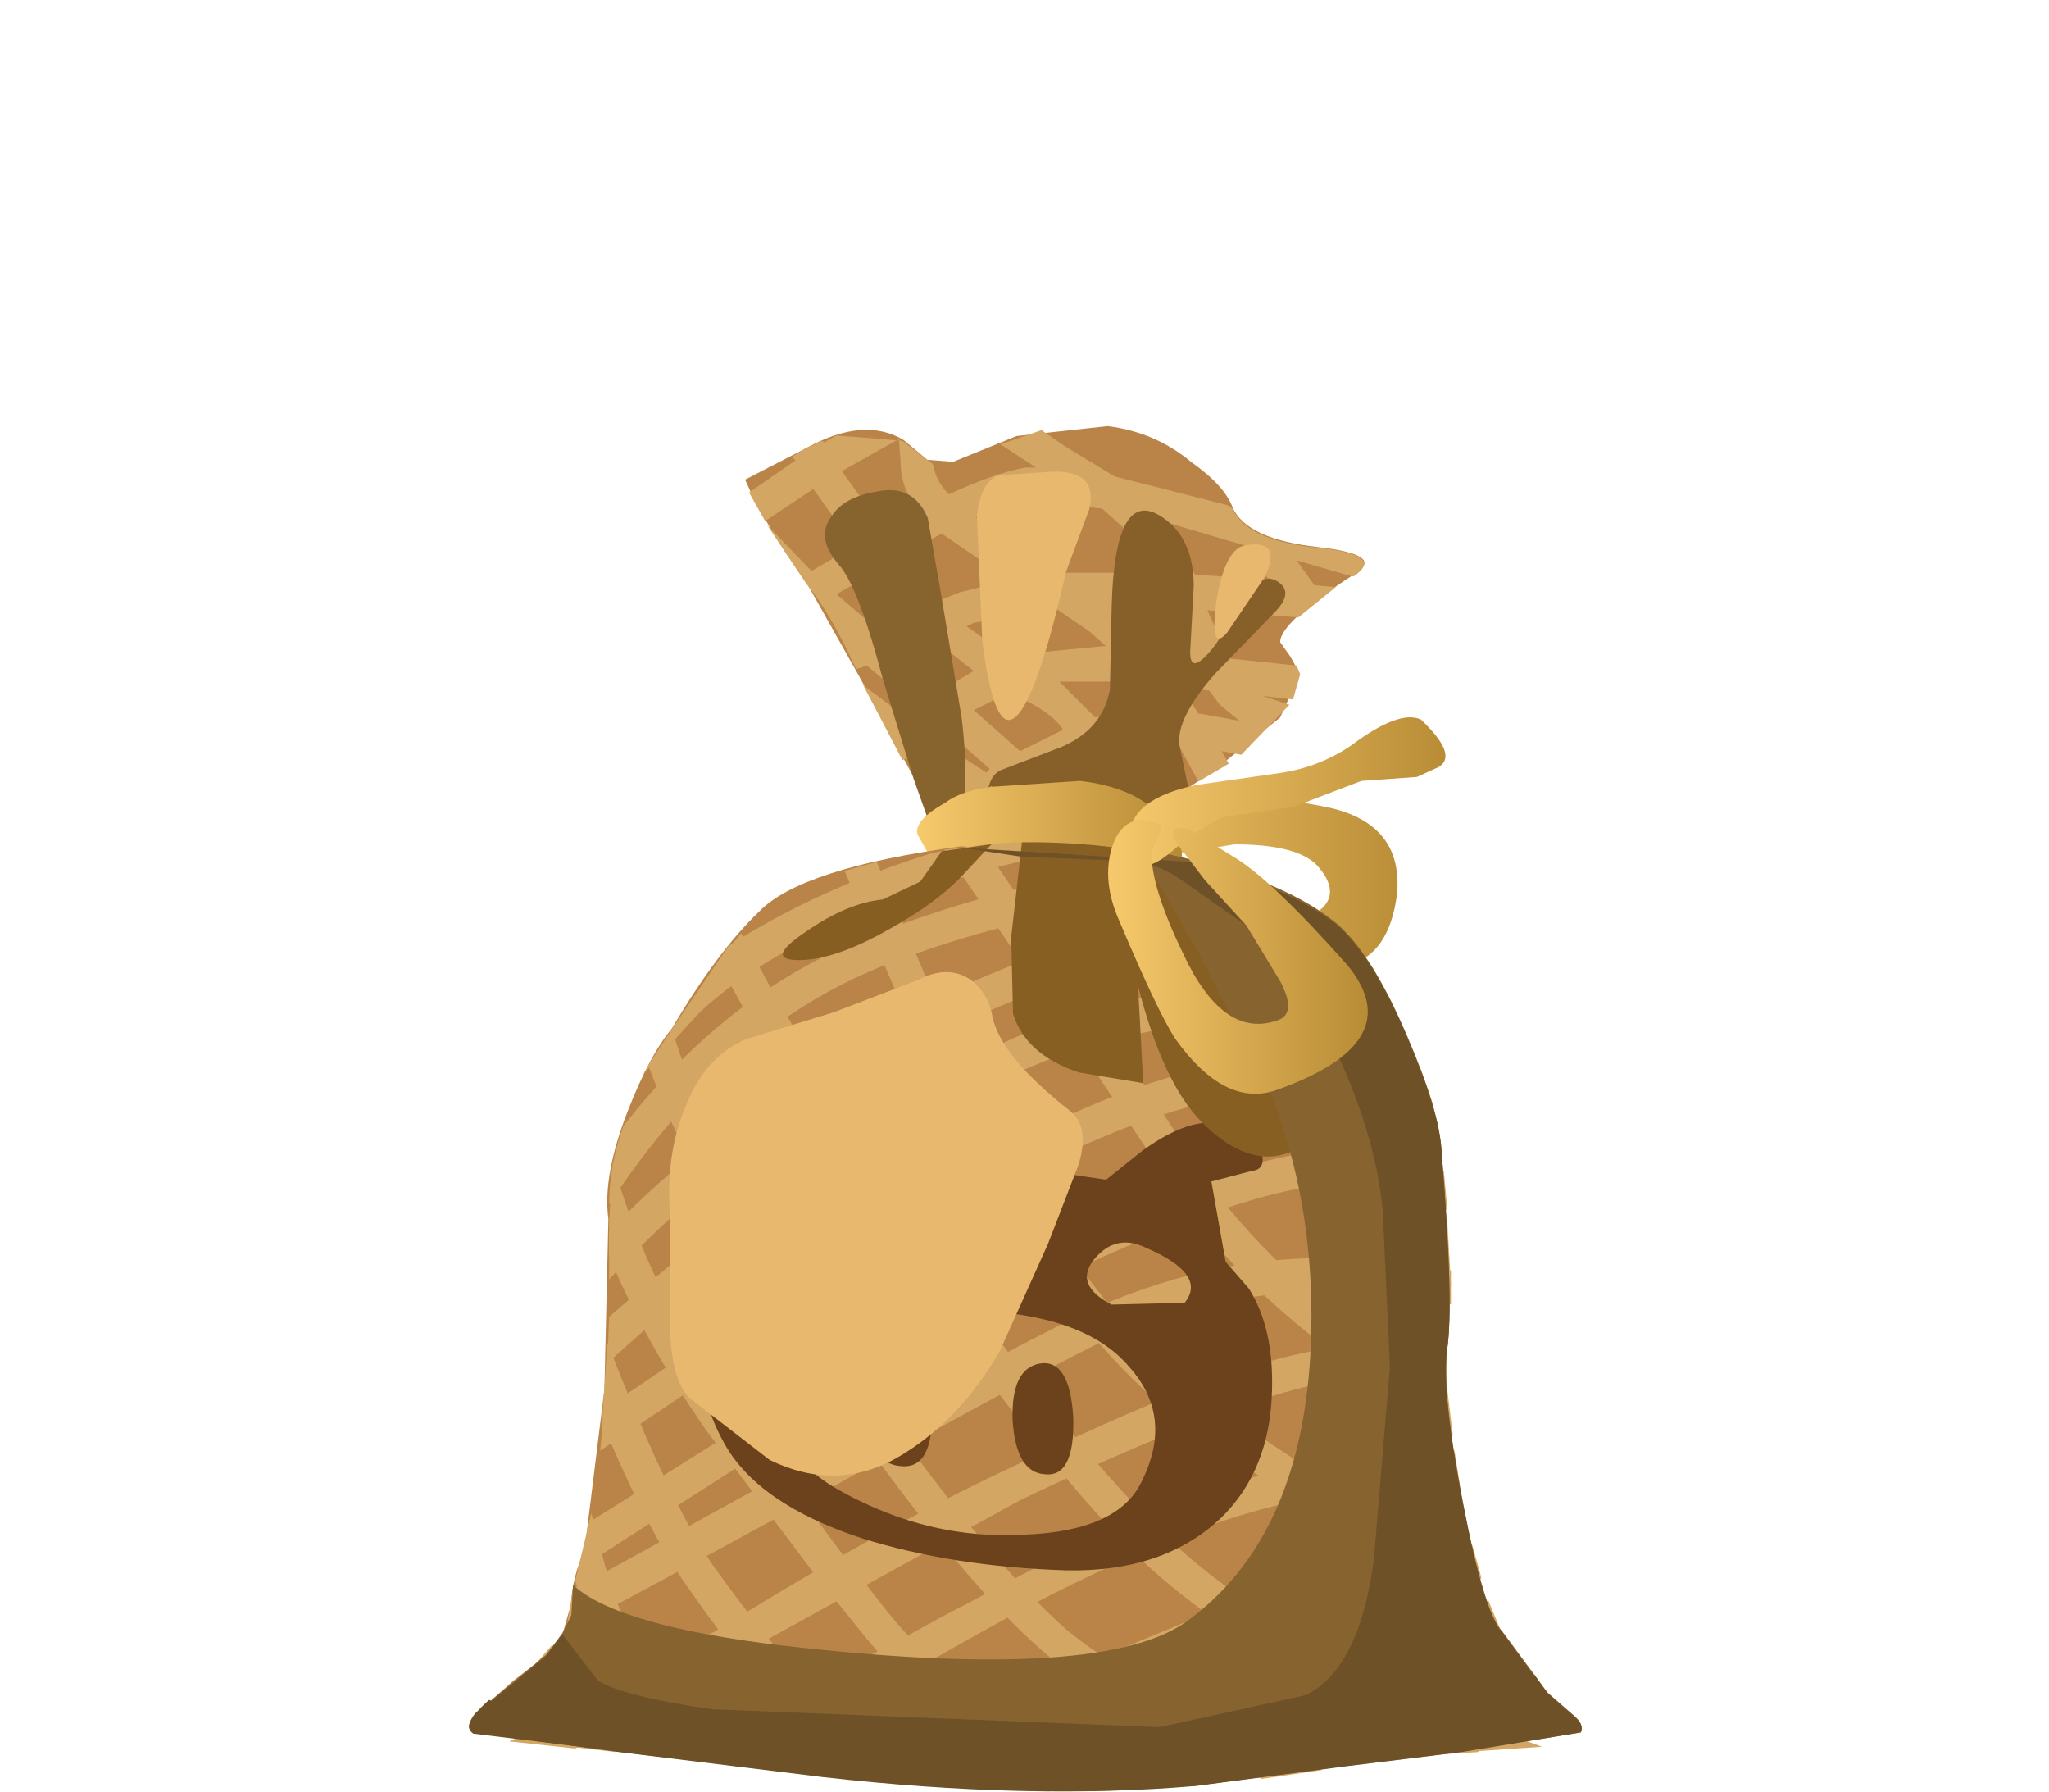 <?xml version="1.0" encoding="UTF-8" standalone="no"?>
<svg xmlns:xlink="http://www.w3.org/1999/xlink" height="45.2px" width="51.7px" xmlns="http://www.w3.org/2000/svg">
  <g transform="matrix(1.0, 0.0, 0.0, 1.0, 0.0, 0.0)">
    <use height="11.95" transform="matrix(1.0, 0.0, 0.0, 1.0, 18.8, 10.7)" width="15.65" xlink:href="#shape0"/>
    <use height="12.45" transform="matrix(0.9, 0.0, 0.0, 0.9, 18.9, 10.85)" width="17.25" xlink:href="#sprite0"/>
    <use height="10.1" transform="matrix(0.9, 0.0, 0.0, 0.9, 20.8, 12.35)" width="3.95" xlink:href="#sprite1"/>
    <use height="8.65" transform="matrix(0.9, 0.0, 0.0, 0.9, 24.9, 12.9)" width="8.35" xlink:href="#sprite2"/>
    <use height="25.55" transform="matrix(1.0, 0.0, 0.0, 1.0, 11.85, 19.65)" width="28.05" xlink:href="#shape4"/>
    <use height="26.6" transform="matrix(0.9, 0.0, 0.0, 0.9, 13.3, 21.25)" width="28.45" xlink:href="#sprite3"/>
    <use height="26.6" transform="matrix(0.9, 0.0, 0.0, 0.9, 12.85, 21.25)" width="29.2" xlink:href="#sprite4"/>
    <use height="3.15" transform="matrix(0.9, 0.0, 0.0, 0.9, 21.85, 34.15)" width="1.85" xlink:href="#sprite5"/>
    <use height="3.1" transform="matrix(0.9, 0.0, 0.0, 0.9, 25.55, 34.4)" width="1.7" xlink:href="#sprite6"/>
    <use height="12.85" transform="matrix(0.9, 0.0, 0.0, 0.9, 17.2, 28.05)" width="16.55" xlink:href="#sprite7"/>
    <use height="8.8" transform="matrix(0.9, 0.0, 0.0, 0.9, 19.755, 21.25)" width="17.0" xlink:href="#sprite8"/>
    <use height="26.4" transform="matrix(0.9, 0.0, 0.0, 0.9, 11.85, 21.4)" width="31.15" xlink:href="#sprite11"/>
    <use height="26.6" transform="matrix(0.9, 0.0, 0.0, 0.9, 11.85, 21.25)" width="31.15" xlink:href="#sprite12"/>
    <use height="3.25" transform="matrix(0.9, 0.0, 0.0, 0.9, 11.85, 42.25)" width="31.15" xlink:href="#sprite13"/>
    <use height="14.15" transform="matrix(0.9, 0.0, 0.0, 0.9, 16.9, 24.5)" width="11.6" xlink:href="#sprite14"/>
    <use height="6.95" transform="matrix(0.9, 0.0, 0.0, 0.9, 24.605, 11.9)" width="3.25" xlink:href="#sprite15"/>
    <use height="2.6" transform="matrix(0.9, 0.0, 0.0, 0.9, 30.65, 13.75)" width="1.55" xlink:href="#sprite16"/>
    <use height="9.5" transform="matrix(1.0, 0.0, 0.0, 1.0, 27.95, 18.1)" width="8.5" xlink:href="#shape17"/>
  </g>
  <defs>
    <g id="shape0" transform="matrix(1.0, 0.0, 0.0, 1.0, -18.8, -10.7)">
      <path d="M30.55 19.5 L28.8 20.65 Q28.3 21.05 27.95 21.7 27.55 22.4 26.85 22.6 25.95 22.8 25.2 21.95 L24.2 21.0 23.05 19.6 21.7 17.1 20.35 14.7 Q19.3 13.25 18.8 12.1 L20.35 11.3 Q21.8 10.5 22.8 11.1 L23.4 11.6 24.05 11.65 25.65 11.0 27.95 10.75 Q29.15 10.9 30.05 11.65 30.9 12.25 31.1 12.8 31.45 13.6 33.25 13.8 35.0 14.0 34.15 14.5 32.3 15.7 32.3 16.2 L32.55 16.55 32.8 17.0 32.3 18.1 30.55 19.5" fill="#ba8449" fill-rule="evenodd" stroke="none"/>
    </g>
    <g id="sprite0" transform="matrix(1.0, 0.0, 0.0, 1.0, 0.0, 0.0)">
      <use height="12.45" transform="matrix(1.0, 0.0, 0.0, 1.0, 0.0, 0.0)" width="17.25" xlink:href="#shape1"/>
    </g>
    <g id="shape1" transform="matrix(1.0, 0.0, 0.0, 1.0, 0.0, 0.0)">
      <path d="M5.55 7.2 L6.3 6.75 5.15 5.85 4.3 6.2 5.55 7.2 M5.5 8.4 L5.2 8.65 6.65 9.6 6.75 9.5 5.5 8.4 M7.6 9.0 L8.8 8.4 Q8.55 7.95 7.5 7.45 L7.3 7.35 6.3 7.85 7.6 9.0 M3.5 5.5 L4.45 5.15 3.5 4.0 2.45 4.6 3.5 5.5 M2.6 1.15 L3.75 2.75 4.7 2.25 4.65 2.25 4.7 2.2 Q4.25 1.6 4.25 0.9 L4.2 0.25 2.6 1.15 M5.9 4.55 L7.3 4.2 5.4 2.9 4.3 3.5 5.4 4.75 5.9 4.55 M6.1 5.5 L6.8 6.0 7.4 6.3 10.0 6.05 9.55 5.65 8.6 5.0 6.3 5.4 6.1 5.5 M11.45 7.85 L10.85 7.05 8.7 7.05 9.7 8.05 11.45 7.85 M13.75 8.15 L13.2 7.7 12.9 7.3 12.1 7.2 12.6 7.95 12.65 7.95 13.75 8.15 M14.4 4.0 L13.95 3.25 11.75 2.6 12.5 4.05 14.6 4.2 14.4 4.0 M11.45 4.0 L10.9 3.1 9.9 2.2 7.9 2.0 Q7.25 2.05 6.35 2.45 L8.85 4.0 11.45 4.0 M11.85 5.05 L11.85 5.0 10.15 4.95 11.35 6.15 12.1 6.25 12.35 6.25 11.85 5.05 M15.95 3.3 Q17.85 3.5 16.95 4.1 L16.9 4.1 15.35 3.65 15.85 4.35 16.45 4.4 15.4 5.25 12.85 5.05 13.45 6.4 15.35 6.6 15.45 6.85 15.25 7.55 14.4 7.45 15.15 7.7 13.8 9.1 13.25 9.0 13.45 9.35 12.6 9.85 12.05 8.85 10.25 8.9 11.8 10.3 11.0 10.85 9.3 9.2 8.3 9.7 9.35 11.05 Q9.8 12.0 9.65 12.25 L9.5 12.45 9.25 12.45 Q9.0 12.45 8.7 12.15 8.0 11.35 7.3 11.05 L6.65 10.7 5.85 11.25 5.2 10.55 5.75 10.15 4.4 9.2 4.3 9.25 3.2 7.15 4.4 8.05 4.75 7.8 3.3 6.6 3.0 6.7 Q2.3 5.15 1.6 4.3 L0.5 2.65 1.75 3.95 2.95 3.25 1.8 1.65 0.45 2.55 0.0 1.75 1.3 0.85 1.2 0.75 1.6 0.5 2.05 0.3 2.1 0.35 2.45 0.15 4.3 0.3 5.15 0.95 Q5.25 1.45 5.6 1.8 6.9 1.2 7.75 1.05 L8.05 1.05 7.05 0.4 8.2 0.0 8.85 0.45 10.25 1.3 13.4 2.1 13.5 2.15 13.55 2.2 Q13.95 3.1 15.95 3.3" fill="#d4a664" fill-rule="evenodd" stroke="none"/>
    </g>
    <g id="sprite1" transform="matrix(1.0, 0.0, 0.0, 1.0, 0.0, 0.0)">
      <use height="10.1" transform="matrix(1.0, 0.0, 0.0, 1.0, 0.0, 0.0)" width="3.95" xlink:href="#shape2"/>
    </g>
    <g id="shape2" transform="matrix(1.0, 0.0, 0.0, 1.0, 0.0, 0.0)">
      <path d="M1.5 0.05 Q2.5 -0.15 2.9 0.8 L3.3 3.1 3.85 6.4 Q4.1 8.5 3.75 9.6 3.4 10.6 3.05 9.65 L2.5 8.1 1.65 5.35 Q0.95 2.7 0.4 2.1 -0.25 1.35 0.2 0.75 0.55 0.2 1.5 0.05" fill="#87632e" fill-rule="evenodd" stroke="none"/>
    </g>
    <g id="sprite2" transform="matrix(1.0, 0.0, 0.0, 1.0, 0.0, 0.0)">
      <use height="8.65" transform="matrix(1.0, 0.0, 0.0, 1.0, 0.0, 0.0)" width="8.35" xlink:href="#shape3"/>
    </g>
    <g id="shape3" transform="matrix(1.0, 0.0, 0.0, 1.0, 0.0, 0.0)">
      <path d="M6.4 4.55 Q5.3 5.8 5.4 6.55 L5.7 8.0 Q5.65 8.55 4.5 8.65 2.75 8.8 0.1 7.7 L0.0 8.4 Q-0.05 7.45 0.4 7.25 L2.1 6.6 Q3.25 6.1 3.45 5.0 L3.5 2.65 Q3.6 -0.95 5.1 0.3 5.8 0.9 5.8 2.1 L5.7 3.95 Q5.7 4.65 6.4 3.75 L7.45 2.2 Q7.8 1.7 8.2 2.0 8.6 2.3 8.05 2.85 L6.4 4.55" fill="#876029" fill-rule="evenodd" stroke="none"/>
    </g>
    <g id="shape4" transform="matrix(1.0, 0.0, 0.0, 1.0, -11.85, -19.65)">
      <path d="M34.0 24.35 Q31.75 24.85 30.05 23.5 L28.55 22.25 27.95 21.7 27.8 21.4 27.8 20.8 Q30.6 19.7 33.65 20.4 35.4 20.85 35.25 22.55 35.05 24.1 34.0 24.35 M31.15 21.3 L28.7 21.7 28.0 21.7 29.5 22.65 Q31.15 23.6 32.0 23.45 34.25 23.0 33.25 21.85 32.75 21.3 31.15 21.3" fill="url(#gradient0)" fill-rule="evenodd" stroke="none"/>
      <path d="M29.2 20.5 Q30.15 21.35 29.65 22.15 29.2 22.85 28.25 22.85 L25.6 22.6 23.85 22.3 23.15 21.05 Q23.05 20.7 23.85 20.25 24.25 19.95 25.0 19.85 L27.25 19.7 Q28.55 19.85 29.2 20.5" fill="url(#gradient1)" fill-rule="evenodd" stroke="none"/>
      <path d="M30.05 21.7 Q32.5 22.35 33.7 23.3 34.6 24.05 35.5 26.2 36.35 28.05 36.35 29.05 36.7 32.95 36.5 34.05 36.35 35.15 36.9 37.9 37.45 40.7 37.9 41.15 L39.05 42.7 39.7 43.3 39.9 43.7 36.85 44.2 33.95 44.55 30.15 45.05 20.75 44.8 15.65 44.2 11.95 43.7 Q11.7 43.6 12.0 43.25 L12.95 42.4 13.8 41.75 14.2 41.2 14.4 40.5 Q14.45 39.75 14.75 39.1 L15.25 35.05 15.35 30.75 Q15.2 29.65 15.85 28.0 16.4 26.6 16.95 25.95 18.1 24.0 19.15 23.0 20.2 21.9 24.25 21.35 L30.05 21.7" fill="#ba8449" fill-rule="evenodd" stroke="none"/>
    </g>
    <linearGradient gradientTransform="matrix(0.005, 0.0, 0.0, -0.005, 31.5, 22.25)" gradientUnits="userSpaceOnUse" id="gradient0" spreadMethod="pad" x1="-819.2" x2="819.2">
      <stop offset="0.0" stop-color="#f7c96d"/>
      <stop offset="1.0" stop-color="#b88c35"/>
    </linearGradient>
    <linearGradient gradientTransform="matrix(0.004, 0.0, 0.0, -0.004, 26.45, 21.25)" gradientUnits="userSpaceOnUse" id="gradient1" spreadMethod="pad" x1="-819.2" x2="819.2">
      <stop offset="0.0" stop-color="#f7c96d"/>
      <stop offset="1.0" stop-color="#b88c35"/>
    </linearGradient>
    <g id="sprite3" transform="matrix(1.0, 0.0, 0.0, 1.0, 0.0, 0.0)">
      <use height="26.6" transform="matrix(1.0, 0.0, 0.0, 1.0, 0.0, 0.0)" width="28.45" xlink:href="#shape5"/>
    </g>
    <g id="shape5" transform="matrix(1.0, 0.0, 0.0, 1.0, 0.0, 0.0)">
      <path d="M26.75 20.6 L26.55 20.65 Q24.75 20.65 19.15 16.85 15.95 14.65 13.3 10.25 11.85 7.75 9.85 3.05 L8.9 0.8 9.8 0.55 10.7 2.65 Q12.6 7.2 14.05 9.7 16.6 14.0 19.65 16.05 24.75 19.55 26.5 19.7 L26.75 20.6" fill="#d4a663" fill-rule="evenodd" stroke="none"/>
      <path d="M25.95 16.6 L23.9 15.2 Q20.55 13.05 18.4 10.15 L15.05 5.1 11.7 0.2 12.8 0.1 15.85 4.6 19.15 9.6 Q21.25 12.4 24.45 14.4 L25.8 15.35 25.95 16.6" fill="#d4a663" fill-rule="evenodd" stroke="none"/>
      <path d="M13.2 0.05 L15.15 0.0 Q18.6 1.95 20.2 3.75 23.25 7.05 25.8 10.65 L25.9 12.4 25.65 12.05 Q22.7 7.85 19.55 4.4 17.45 2.2 13.2 0.05" fill="#d4a663" fill-rule="evenodd" stroke="none"/>
      <path d="M9.7 10.45 L6.15 4.8 5.35 3.35 6.0 2.55 6.95 4.3 Q12.75 14.15 17.4 18.95 20.85 22.55 28.45 25.35 L26.25 25.5 Q19.8 22.8 16.7 19.6 13.65 16.4 9.7 10.45" fill="#d4a663" fill-rule="evenodd" stroke="none"/>
      <path d="M0.7 22.5 Q1.45 24.25 2.5 25.5 L1.2 25.35 0.0 23.3 0.7 22.5" fill="#d4a663" fill-rule="evenodd" stroke="none"/>
      <path d="M9.6 15.4 Q12.95 20.15 15.1 22.05 16.65 23.35 20.0 24.9 L22.3 26.0 20.6 26.25 19.6 25.75 Q16.1 24.1 14.55 22.75 12.3 20.85 8.85 15.95 4.85 10.25 3.4 6.25 L4.05 5.25 4.05 5.2 Q5.2 9.1 9.6 15.4" fill="#d4a663" fill-rule="evenodd" stroke="none"/>
      <path d="M5.2 20.25 Q8.4 24.75 11.2 26.45 L9.35 26.3 Q7.0 24.5 4.45 20.8 3.35 19.25 2.1 16.25 L2.25 14.05 2.3 14.15 Q4.0 18.5 5.2 20.25" fill="#d4a663" fill-rule="evenodd" stroke="none"/>
      <path d="M2.3 10.6 L2.4 8.95 Q3.25 12.05 5.2 15.05 L8.8 19.9 10.05 21.5 Q11.3 23.1 13.15 24.2 L16.9 26.0 18.0 26.5 15.85 26.6 Q13.6 25.6 12.35 24.8 10.55 23.65 9.3 22.05 L8.05 20.5 5.0 16.45 Q3.3 14.0 2.3 11.6 L2.3 10.6" fill="#d4a663" fill-rule="evenodd" stroke="none"/>
      <path d="M1.35 20.7 L1.8 18.8 2.05 19.75 Q2.55 21.85 3.6 23.4 4.4 24.6 5.9 25.9 L4.3 25.65 Q2.2 23.65 1.35 20.7" fill="#d4a663" fill-rule="evenodd" stroke="none"/>
    </g>
    <g id="sprite4" transform="matrix(1.0, 0.0, 0.0, 1.0, 0.0, 0.0)">
      <use height="26.6" transform="matrix(1.0, 0.0, 0.0, 1.0, 0.0, 0.0)" width="29.2" xlink:href="#shape6"/>
    </g>
    <g id="shape6" transform="matrix(1.0, 0.0, 0.0, 1.0, 0.0, 0.0)">
      <path d="M26.4 12.95 L22.85 12.6 Q19.55 12.6 16.5 14.05 13.9 15.35 8.2 18.55 2.8 21.5 2.55 21.6 L1.6 22.05 1.8 20.9 2.15 20.75 7.7 17.7 Q13.55 14.45 16.1 13.2 19.45 11.65 22.85 11.65 L26.4 12.0 26.4 12.95" fill="#d4a664" fill-rule="evenodd" stroke="none"/>
      <path d="M27.15 25.5 L25.4 25.6 28.65 23.2 29.1 23.85 29.2 23.95 27.15 25.5" fill="#d4a664" fill-rule="evenodd" stroke="none"/>
      <path d="M25.9 7.35 L22.25 6.95 Q19.3 6.95 15.55 8.75 12.45 10.3 7.85 13.5 L2.55 17.05 2.65 15.9 7.3 12.75 Q11.8 9.5 15.15 7.9 19.1 6.0 22.25 6.0 L25.55 6.35 25.9 7.35" fill="#d4a664" fill-rule="evenodd" stroke="none"/>
      <path d="M24.75 4.5 L24.05 4.45 Q21.55 4.45 17.05 5.5 13.95 6.15 9.45 9.25 6.1 11.55 2.75 14.6 L2.8 13.3 Q6.25 10.3 9.6 8.05 13.85 5.25 16.8 4.55 21.55 3.5 24.05 3.5 L24.2 3.5 24.75 4.5" fill="#d4a664" fill-rule="evenodd" stroke="none"/>
      <path d="M25.4 15.2 L24.1 15.0 Q21.5 15.0 14.3 18.45 L6.95 22.5 Q4.0 24.35 1.85 25.4 L0.0 25.2 Q2.75 23.95 6.45 21.7 10.6 19.15 13.9 17.6 17.75 15.75 19.9 15.0 22.4 14.1 24.1 14.1 L25.65 14.3 26.3 14.45 26.3 15.45 25.4 15.2" fill="#d4a664" fill-rule="evenodd" stroke="none"/>
      <path d="M27.0 19.75 L27.25 20.65 Q23.1 21.35 19.45 22.7 17.1 23.55 14.15 24.85 L10.55 26.35 8.4 26.15 13.75 24.0 19.1 21.8 Q23.45 20.25 27.0 19.75" fill="#d4a664" fill-rule="evenodd" stroke="none"/>
      <path d="M4.55 5.25 L6.15 2.9 Q8.65 1.3 11.85 0.3 L12.7 0.15 Q14.6 -0.15 16.5 0.1 13.55 0.55 10.55 1.75 7.2 3.05 5.35 4.75 L3.75 6.5 4.55 5.25" fill="#d4a664" fill-rule="evenodd" stroke="none"/>
      <path d="M26.65 18.0 L26.15 18.0 Q21.85 18.0 17.4 20.05 15.3 20.95 12.5 22.55 9.15 24.45 6.95 25.35 L5.8 25.8 4.0 25.55 6.55 24.5 Q8.9 23.5 12.05 21.75 L17.0 19.15 Q21.95 17.0 26.5 17.05 L26.65 18.0" fill="#d4a664" fill-rule="evenodd" stroke="none"/>
      <path d="M18.25 26.5 L15.05 26.6 16.25 26.1 Q20.65 25.0 27.45 21.25 L27.8 22.1 Q22.35 25.15 18.25 26.5" fill="#d4a664" fill-rule="evenodd" stroke="none"/>
      <path d="M2.8 12.25 L2.8 10.9 Q5.0 8.6 8.2 6.5 15.15 2.0 22.25 1.7 L23.2 2.3 23.55 2.6 23.2 2.6 Q15.9 2.6 8.75 7.3 5.2 9.6 2.8 12.25" fill="#d4a664" fill-rule="evenodd" stroke="none"/>
      <path d="M10.5 3.45 Q6.0 5.25 2.8 10.15 2.8 9.05 3.2 7.95 6.2 4.1 10.2 2.6 14.6 0.85 19.25 0.55 L21.8 1.45 20.95 1.45 Q15.7 1.45 10.5 3.45" fill="#d4a664" fill-rule="evenodd" stroke="none"/>
      <path d="M26.25 10.3 Q25.05 9.55 23.55 9.55 20.75 9.55 14.45 12.65 12.1 13.85 6.65 17.35 L1.9 20.4 2.1 19.85 2.25 19.05 6.15 16.6 Q11.1 13.3 14.05 11.8 20.45 8.6 23.55 8.6 L26.2 9.2 26.3 10.3 26.25 10.3" fill="#d4a664" fill-rule="evenodd" stroke="none"/>
    </g>
    <g id="sprite5" transform="matrix(1.0, 0.0, 0.0, 1.0, 0.0, 0.0)">
      <use height="3.1" transform="matrix(1.088, 0.0, 0.0, 1.016, 0.0, 0.0)" width="1.7" xlink:href="#shape7"/>
    </g>
    <g id="shape7" transform="matrix(1.0, 0.0, 0.0, 1.0, 0.0, 0.0)">
      <path d="M1.7 1.5 Q1.75 3.2 0.9 3.1 0.1 3.05 0.0 1.6 -0.05 0.15 0.75 0.0 1.6 -0.15 1.7 1.5" fill="#6b421b" fill-rule="evenodd" stroke="none"/>
    </g>
    <g id="sprite6" transform="matrix(1.0, 0.0, 0.0, 1.0, 0.0, 0.0)">
      <use height="3.1" transform="matrix(1.0, 0.0, 0.0, 1.0, 0.0, 0.0)" width="1.7" xlink:href="#shape7"/>
    </g>
    <g id="sprite7" transform="matrix(1.0, 0.0, 0.0, 1.0, 0.0, 0.0)">
      <use height="12.85" transform="matrix(1.0, 0.0, 0.0, 1.0, 0.0, 0.0)" width="16.55" xlink:href="#shape8"/>
    </g>
    <g id="shape8" transform="matrix(1.0, 0.0, 0.0, 1.0, 0.0, 0.0)">
      <path d="M3.35 3.8 Q2.65 4.1 2.75 4.95 2.85 5.85 3.8 5.55 5.3 5.15 5.05 4.15 4.85 3.2 3.35 3.8 M12.9 10.35 Q13.8 8.55 12.55 7.15 11.0 5.3 6.45 5.6 4.3 5.75 3.25 7.55 2.2 9.4 4.5 10.65 6.95 12.0 9.6 11.85 12.25 11.75 12.9 10.35 M11.55 4.15 Q11.0 4.85 12.05 5.4 L14.1 5.35 Q14.75 4.55 13.0 3.8 12.15 3.4 11.55 4.15 M16.2 0.95 Q16.45 1.6 16.0 1.65 L14.85 1.95 15.25 4.2 15.9 4.95 Q16.6 6.05 16.55 7.8 16.5 10.05 15.1 11.4 13.5 12.9 10.8 12.85 7.6 12.75 5.05 11.95 2.15 11.0 1.2 9.3 0.3 7.7 0.6 5.95 0.8 4.6 1.55 3.6 L1.4 2.3 1.35 1.35 Q-0.4 1.4 0.1 0.7 0.45 0.15 1.3 0.05 2.15 -0.1 2.95 0.45 4.0 1.2 4.15 1.9 L8.85 1.45 11.9 1.9 12.9 1.1 Q14.0 0.3 14.8 0.3 15.95 0.25 16.2 0.95" fill="#6b421b" fill-rule="evenodd" stroke="none"/>
    </g>
    <g id="sprite8" transform="matrix(1.0, 0.0, 0.0, 1.0, 0.05, 0.0)">
      <use height="8.8" transform="matrix(1.0, 0.0, 0.0, 1.0, 6.35, 0.0)" width="10.6" xlink:href="#sprite9"/>
      <use height="3.25" transform="matrix(1.0, 0.0, 0.0, 1.0, -0.05, 0.05)" width="5.85" xlink:href="#sprite10"/>
    </g>
    <g id="sprite9" transform="matrix(1.0, 0.0, 0.0, 1.0, -0.05, 0.0)">
      <use height="8.8" transform="matrix(1.0, 0.0, 0.0, 1.0, 0.05, 0.0)" width="10.6" xlink:href="#shape9"/>
    </g>
    <g id="shape9" transform="matrix(1.0, 0.0, 0.0, 1.0, -0.05, 0.0)">
      <path d="M8.85 2.75 L10.0 4.45 10.65 5.65 10.1 6.45 8.5 8.3 Q7.05 9.5 5.4 7.85 4.3 6.75 3.6 4.0 L3.65 4.85 3.75 6.75 1.95 6.45 Q0.45 5.95 0.1 4.8 L0.05 2.65 0.35 0.0 Q3.45 -0.05 6.5 0.95 8.15 1.85 8.85 2.75" fill="#875f23" fill-rule="evenodd" stroke="none"/>
    </g>
    <g id="sprite10" transform="matrix(1.0, 0.0, 0.0, 1.0, 0.05, 0.0)">
      <use height="3.25" transform="matrix(1.0, 0.0, 0.0, 1.0, -0.05, 0.0)" width="5.85" xlink:href="#shape10"/>
    </g>
    <g id="shape10" transform="matrix(1.0, 0.0, 0.0, 1.0, 0.05, 0.0)">
      <path d="M4.4 0.2 L5.8 0.0 5.1 0.75 Q4.35 1.6 2.9 2.4 1.4 3.25 0.4 3.25 -0.6 3.25 0.6 2.45 1.75 1.65 2.75 1.55 L3.8 1.05 4.4 0.2" fill="#875e22" fill-rule="evenodd" stroke="none"/>
    </g>
    <g id="sprite11" transform="matrix(1.0, 0.0, 0.0, 1.0, 0.0, 0.0)">
      <use height="26.4" transform="matrix(1.0, 0.0, 0.0, 1.0, 0.0, 0.0)" width="31.15" xlink:href="#shape11"/>
    </g>
    <g id="shape11" transform="matrix(1.0, 0.0, 0.0, 1.0, 0.0, 0.0)">
      <path d="M22.5 6.95 L20.4 2.85 18.75 0.0 Q22.6 0.7 24.3 2.1 25.3 2.95 26.3 5.3 27.2 7.4 27.25 8.5 27.6 12.8 27.4 14.05 27.25 15.25 27.85 18.35 28.45 21.45 28.95 21.95 L30.2 23.65 30.95 24.3 Q31.25 24.55 31.15 24.75 L27.8 25.3 24.55 25.7 20.35 26.25 Q15.65 26.65 9.9 26.0 L4.2 25.3 0.1 24.75 Q-0.15 24.65 0.15 24.25 L1.25 23.35 2.15 22.6 2.6 22.0 2.85 21.5 2.9 20.65 Q4.15 21.8 8.8 22.35 17.9 23.4 20.2 21.6 23.6 19.05 23.6 13.1 23.6 9.85 22.5 6.95" fill="#87642f" fill-rule="evenodd" stroke="none"/>
    </g>
    <g id="sprite12" transform="matrix(1.0, 0.0, 0.0, 1.0, 0.0, 0.0)">
      <use height="26.6" transform="matrix(1.0, 0.0, 0.0, 1.0, 0.0, 0.0)" width="31.15" xlink:href="#shape12"/>
    </g>
    <g id="shape12" transform="matrix(1.0, 0.0, 0.0, 1.0, 0.0, 0.0)">
      <path d="M25.6 10.35 Q25.4 8.1 24.1 5.45 22.9 3.05 21.8 2.35 L19.95 1.05 Q18.9 0.35 17.9 0.5 L15.45 0.4 13.8 0.15 20.25 0.55 Q22.95 1.25 24.3 2.3 25.3 3.15 26.3 5.5 27.2 7.6 27.25 8.7 27.6 13.0 27.4 14.25 27.25 15.45 27.85 18.55 28.45 21.65 28.95 22.15 L30.2 23.85 30.95 24.5 Q31.25 24.75 31.15 24.95 L27.8 25.5 24.55 25.9 20.35 26.45 Q15.65 26.85 9.9 26.2 L4.2 25.5 0.1 24.95 Q-0.15 24.85 0.15 24.45 L1.25 23.55 2.15 22.8 2.6 22.2 3.6 23.5 Q4.35 23.95 6.8 24.3 L19.35 24.8 23.45 23.9 Q24.95 23.15 25.35 20.1 L25.8 14.7 25.6 10.35" fill="#6e5127" fill-rule="evenodd" stroke="none"/>
    </g>
    <g id="sprite13" transform="matrix(1.0, 0.0, 0.0, 1.0, 0.0, 0.0)">
      <use height="3.25" transform="matrix(1.0, 0.0, 0.0, 1.0, 0.0, 0.0)" width="31.15" xlink:href="#shape13"/>
    </g>
    <g id="shape13" transform="matrix(1.0, 0.0, 0.0, 1.0, 0.0, 0.0)">
      <path d="M30.95 1.15 Q31.25 1.4 31.15 1.6 L27.8 2.15 24.55 2.55 20.4 3.1 Q15.65 3.5 9.9 2.85 L4.2 2.15 0.1 1.65 Q-0.25 1.4 0.55 0.7 1.55 1.4 4.75 1.6 L9.75 2.2 15.25 2.6 19.55 2.35 24.5 1.6 28.25 1.1 Q29.45 1.05 29.6 0.7 L29.85 0.0 30.2 0.5 30.95 1.15" fill="#6e5127" fill-rule="evenodd" stroke="none"/>
    </g>
    <g id="sprite14" transform="matrix(1.0, 0.0, 0.0, 1.0, 0.0, 0.0)">
      <use height="14.15" transform="matrix(1.0, 0.0, 0.0, 1.0, 0.0, 0.0)" width="11.6" xlink:href="#shape14"/>
    </g>
    <g id="shape14" transform="matrix(1.0, 0.0, 0.0, 1.0, 0.0, 0.0)">
      <path d="M11.2 3.9 Q11.8 4.35 11.45 5.45 L10.6 7.65 9.25 10.65 Q8.1 12.65 6.35 13.65 4.65 14.6 2.8 13.7 L0.6 12.0 Q0.0 11.5 0.0 9.7 L0.0 6.7 Q-0.1 5.15 0.4 3.9 0.95 2.4 2.15 1.9 L4.6 1.15 6.95 0.25 Q7.8 -0.2 8.45 0.25 8.95 0.65 9.05 1.3 9.3 2.4 11.2 3.9" fill="#e8b86f" fill-rule="evenodd" stroke="none"/>
    </g>
    <g id="sprite15" transform="matrix(1.0, 0.0, 0.0, 1.0, 0.05, 0.0)">
      <use height="6.95" transform="matrix(1.0, 0.0, 0.0, 1.0, -0.05, 0.0)" width="3.25" xlink:href="#shape15"/>
    </g>
    <g id="shape15" transform="matrix(1.0, 0.0, 0.0, 1.0, 0.05, 0.0)">
      <path d="M3.15 1.05 L2.5 2.8 Q1.6 6.75 0.95 6.95 0.45 7.1 0.15 4.75 L0.0 1.25 Q0.1 0.3 0.6 0.1 L2.1 0.0 Q3.4 -0.05 3.15 1.05" fill="#e8b86f" fill-rule="evenodd" stroke="none"/>
    </g>
    <g id="sprite16" transform="matrix(1.0, 0.0, 0.0, 1.0, 0.0, 0.0)">
      <use height="2.6" transform="matrix(1.0, 0.0, 0.0, 1.0, 0.0, 0.0)" width="1.55" xlink:href="#shape16"/>
    </g>
    <g id="shape16" transform="matrix(1.0, 0.0, 0.0, 1.0, 0.0, 0.0)">
      <path d="M1.4 0.9 L0.35 2.45 Q-0.15 3.05 0.05 1.55 0.3 0.05 0.9 0.0 1.9 -0.15 1.4 0.9" fill="#e8b86f" fill-rule="evenodd" stroke="none"/>
    </g>
    <g id="shape17" transform="matrix(1.0, 0.0, 0.0, 1.0, -27.95, -18.1)">
      <path d="M30.95 20.6 Q30.5 20.7 29.6 21.45 28.9 22.05 28.7 21.7 28.3 21.15 28.65 20.6 29.0 20.05 30.2 19.8 L32.3 19.5 Q33.3 19.35 34.1 18.8 35.3 17.9 35.85 18.15 36.8 19.05 36.3 19.35 L35.75 19.6 34.35 19.7 32.65 20.35 30.95 20.6" fill="url(#gradient2)" fill-rule="evenodd" stroke="none"/>
      <path d="M32.2 25.75 Q32.75 25.6 32.3 24.75 L31.45 23.35 30.4 22.2 29.6 21.15 Q29.55 20.75 30.05 20.95 L31.1 21.6 Q32.05 22.15 34.0 24.35 35.6 26.3 32.2 27.5 30.9 27.95 29.65 26.2 29.2 25.5 28.25 23.25 27.8 22.25 28.05 21.4 28.3 20.6 28.95 20.7 29.4 20.75 29.25 21.05 L29.05 21.5 Q29.05 22.4 29.85 24.05 30.85 26.2 32.2 25.75" fill="url(#gradient3)" fill-rule="evenodd" stroke="none"/>
    </g>
    <linearGradient gradientTransform="matrix(0.005, 0.0, 0.0, -0.005, 32.45, 19.95)" gradientUnits="userSpaceOnUse" id="gradient2" spreadMethod="pad" x1="-819.2" x2="819.2">
      <stop offset="0.0" stop-color="#f7c96d"/>
      <stop offset="1.0" stop-color="#b88c35"/>
    </linearGradient>
    <linearGradient gradientTransform="matrix(0.004, 0.0, 0.0, -0.004, 31.25, 24.1)" gradientUnits="userSpaceOnUse" id="gradient3" spreadMethod="pad" x1="-819.2" x2="819.2">
      <stop offset="0.0" stop-color="#f7c96d"/>
      <stop offset="1.0" stop-color="#b88c35"/>
    </linearGradient>
  </defs>
</svg>
